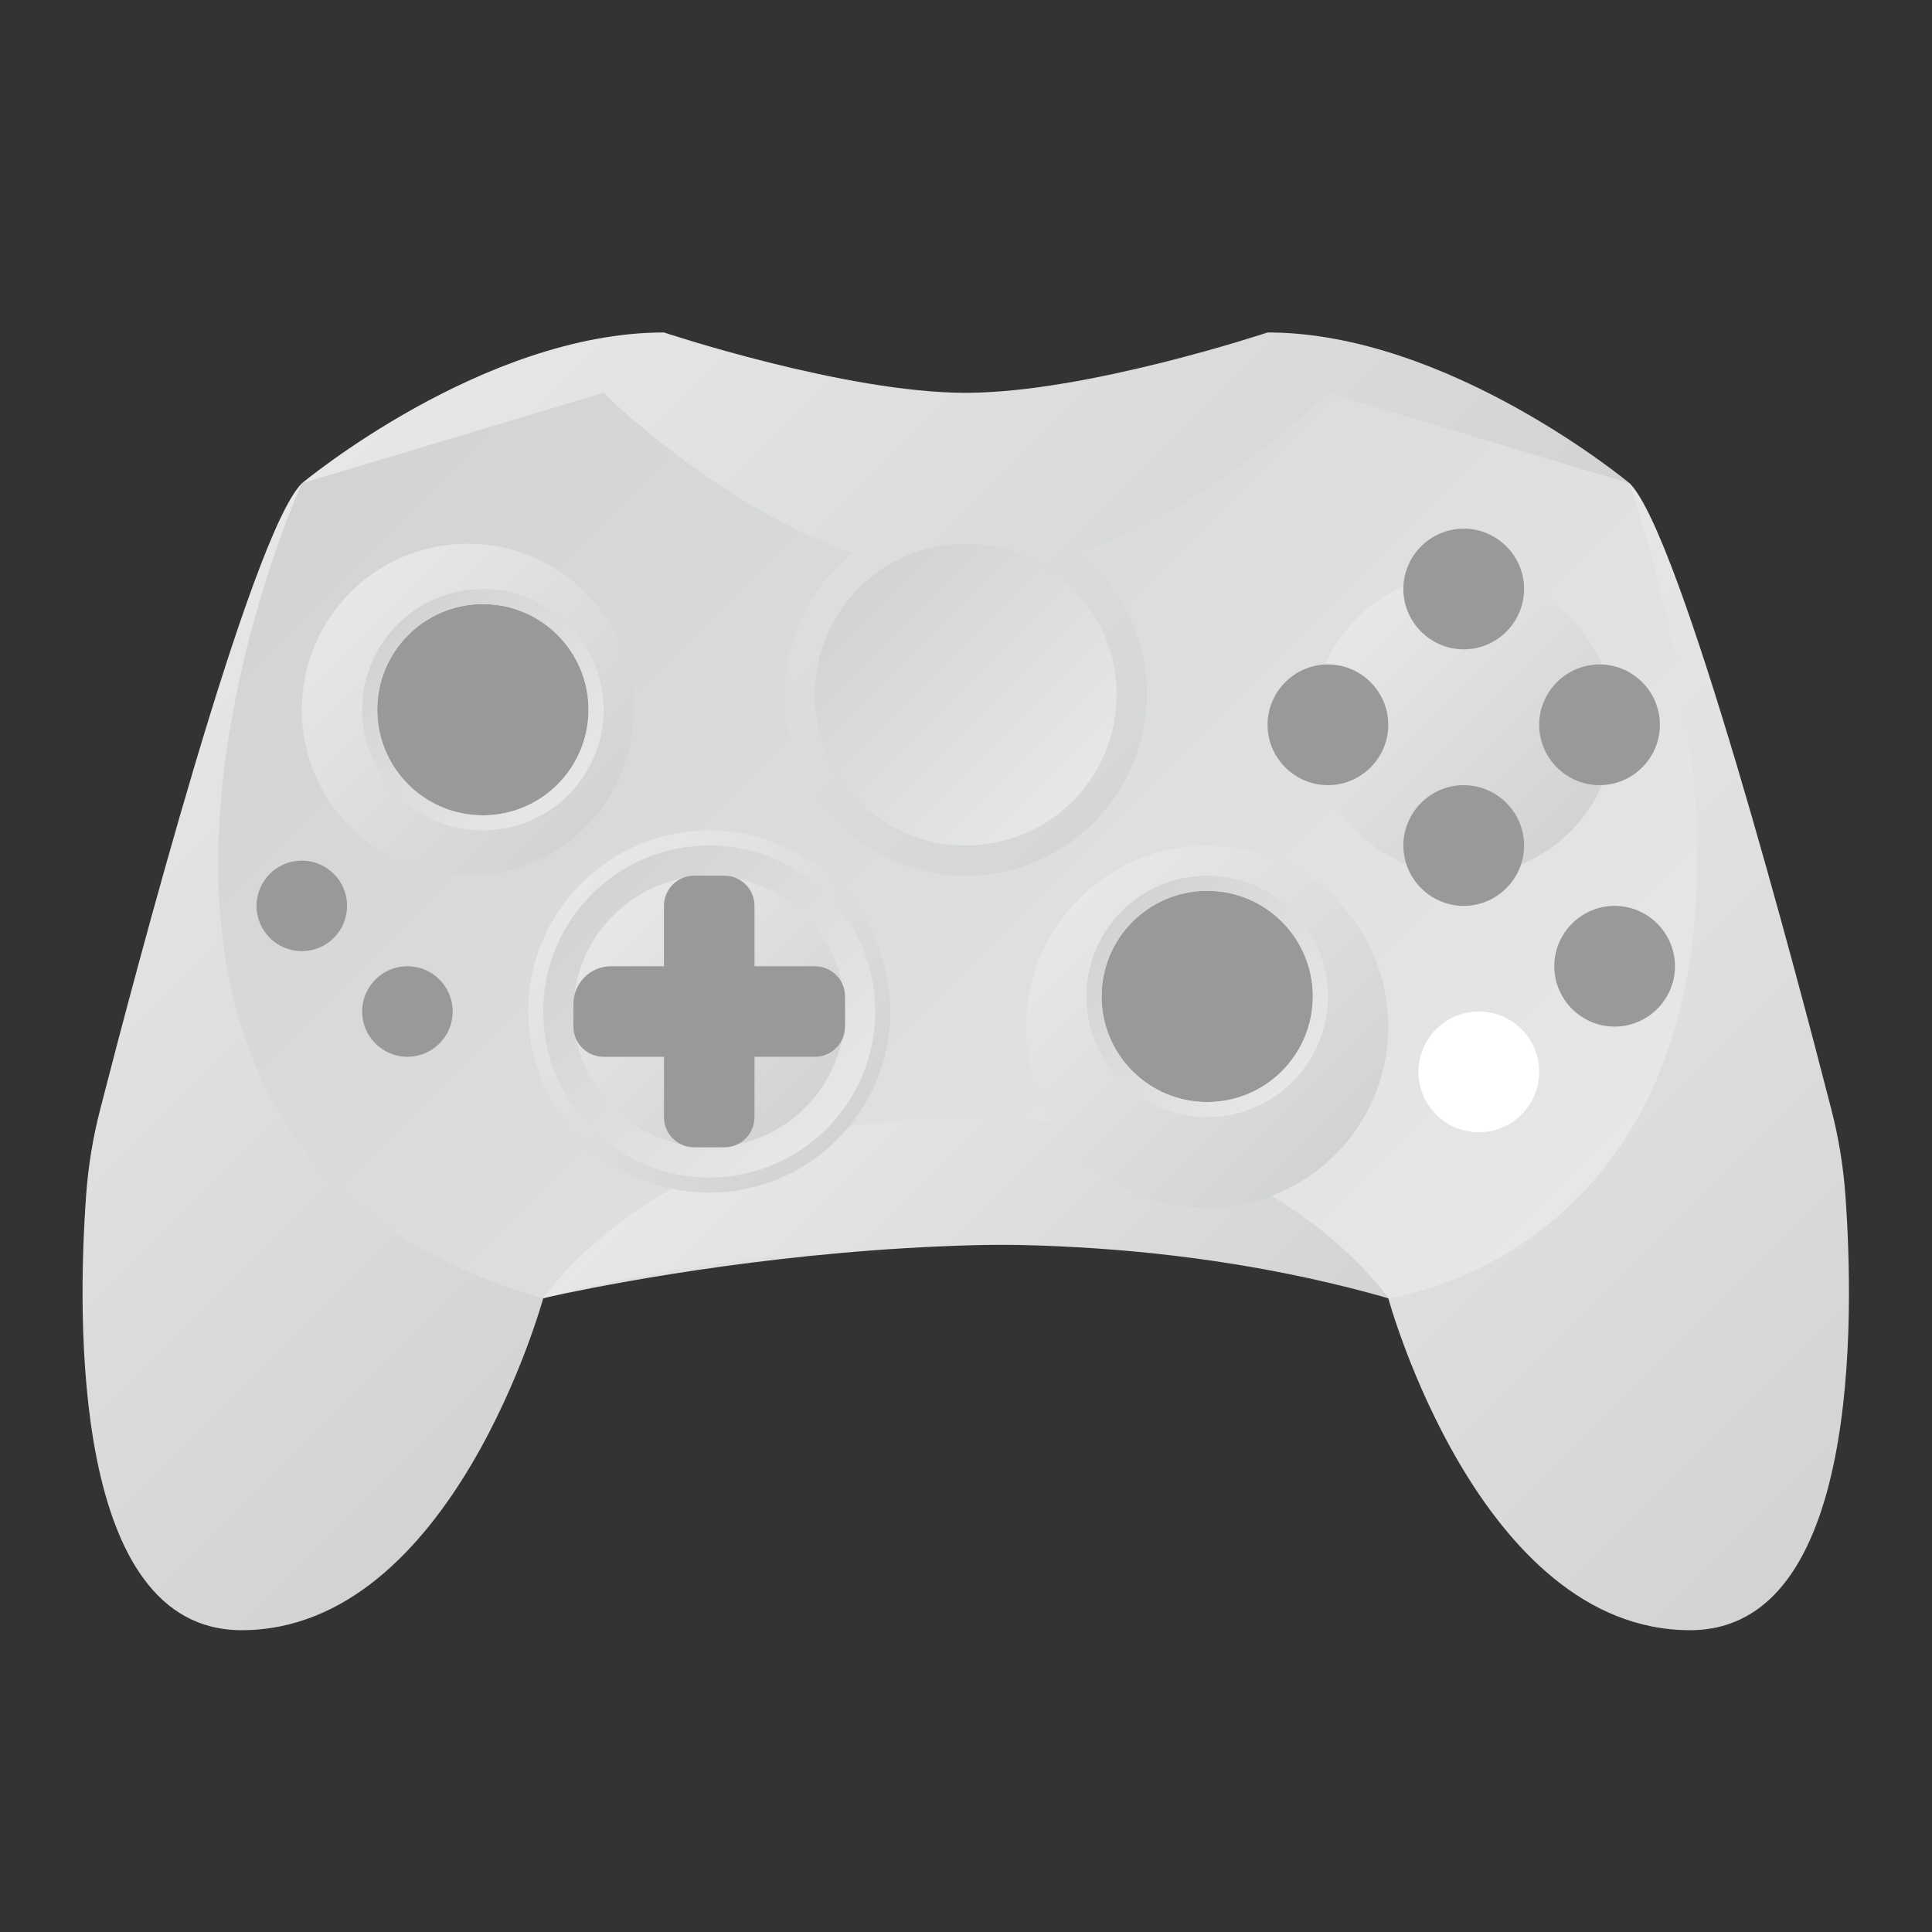 <?xml version="1.0" encoding="UTF-8" standalone="no"?>
<svg
   xmlns:dc="http://purl.org/dc/elements/1.1/"
   xmlns:cc="http://creativecommons.org/ns#"
   xmlns:rdf="http://www.w3.org/1999/02/22-rdf-syntax-ns#"
   xmlns:svg="http://www.w3.org/2000/svg"
   xmlns="http://www.w3.org/2000/svg"
   viewBox="0 0 341.333 341.333"
   height="256"
   width="256"
   xml:space="preserve"
   id="svg2"
   version="1.1"><rect x="0" y="0" width="341.333" height="341.333" fill="#333333" stroke="none"/><defs
     id="defs6"><clipPath
       id="clipPath18"
       clipPathUnits="userSpaceOnUse"><path
         id="path16"
         d="m 128,204 c -16,0 -40,8 -40,8 v 0 C 64,212 40,192 40,192 v 0 l 88,-60 88,60 c 0,0 -24,20 -48,20 v 0 c 0,0 -24,-8 -40,-8" /></clipPath><linearGradient
       id="linearGradient28"
       spreadMethod="pad"
       gradientTransform="matrix(88,-88,-88,-88,84,236)"
       gradientUnits="userSpaceOnUse"
       y2="0"
       x2="1"
       y1="0"
       x1="0"><stop
         id="stop24"
         offset="0"
         style="stop-opacity:1;stop-color:#e6e7e8" /><stop
         id="stop26"
         offset="1"
         style="stop-opacity:1;stop-color:#d1d3d4" /></linearGradient><clipPath
       id="clipPath38"
       clipPathUnits="userSpaceOnUse"><path
         id="path36"
         d="m 184,84 c 0,0 12,-44 40,-44 v 0 c 22.532,0 21.752,41.443 20.588,57.63 v 0 c -0.275,3.815 -0.889,7.588 -1.839,11.293 v 0 C 238.249,126.461 222.795,185.205 216,192 v 0 z" /></clipPath><linearGradient
       id="linearGradient48"
       spreadMethod="pad"
       gradientTransform="matrix(83.233,-83.233,-83.233,-83.233,177.129,153.129)"
       gradientUnits="userSpaceOnUse"
       y2="0"
       x2="1"
       y1="0"
       x1="0"><stop
         id="stop44"
         offset="0"
         style="stop-opacity:1;stop-color:#e6e7e8" /><stop
         id="stop46"
         offset="1"
         style="stop-opacity:1;stop-color:#d1d3d4" /></linearGradient><clipPath
       id="clipPath58"
       clipPathUnits="userSpaceOnUse"><path
         id="path56"
         d="M 13.252,108.923 C 12.3,105.218 11.686,101.445 11.412,97.63 v 0 C 10.248,81.443 9.469,40 32,40 v 0 c 28,0 40,44 40,44 v 0 L 40,192 C 33.205,185.205 17.752,126.461 13.252,108.923" /></clipPath><linearGradient
       id="linearGradient68"
       spreadMethod="pad"
       gradientTransform="matrix(77.743,-77.743,-77.743,-77.743,-1.617,150.383)"
       gradientUnits="userSpaceOnUse"
       y2="0"
       x2="1"
       y1="0"
       x1="0"><stop
         id="stop64"
         offset="0"
         style="stop-opacity:1;stop-color:#e6e7e8" /><stop
         id="stop66"
         offset="1"
         style="stop-opacity:1;stop-color:#d1d3d4" /></linearGradient><clipPath
       id="clipPath78"
       clipPathUnits="userSpaceOnUse"><path
         id="path76"
         d="M 142.947,182.757 C 148.459,178.356 152,171.585 152,164 v 0 c 0,-13.234 -10.767,-24 -24,-24 v 0 c -13.234,0 -24,10.766 -24,24 v 0 c 0,7.585 3.541,14.356 9.053,18.757 v 0 C 94.952,189.059 80,204 80,204 v 0 L 40,192 C 40,192 0,104 72,84 v 0 c 0,0 68,16 112,0 v 0 c 0,0 64,8 32,108 v 0 l -40,12 c 0,0 -14.952,-14.941 -33.053,-21.243" /></clipPath><linearGradient
       id="linearGradient88"
       spreadMethod="pad"
       gradientTransform="matrix(-131.899,131.899,131.899,131.899,193.793,81.994)"
       gradientUnits="userSpaceOnUse"
       y2="0"
       x2="1"
       y1="0"
       x1="0"><stop
         id="stop84"
         offset="0"
         style="stop-opacity:1;stop-color:#e6e7e8" /><stop
         id="stop86"
         offset="1"
         style="stop-opacity:1;stop-color:#d1d3d4" /></linearGradient><clipPath
       id="clipPath98"
       clipPathUnits="userSpaceOnUse"><path
         id="path96"
         d="m 40,162 c 0,-12.15 9.849,-22 22,-22 v 0 c 12.15,0 22,9.85 22,22 v 0 c 0,12.15 -9.85,22 -22,22 v 0 c -12.151,0 -22,-9.85 -22,-22" /></clipPath><linearGradient
       id="linearGradient108"
       spreadMethod="pad"
       gradientTransform="matrix(31.113,-31.113,-31.113,-31.113,46.444,177.556)"
       gradientUnits="userSpaceOnUse"
       y2="0"
       x2="1"
       y1="0"
       x1="0"><stop
         id="stop104"
         offset="0"
         style="stop-opacity:1;stop-color:#e6e7e8" /><stop
         id="stop106"
         offset="1"
         style="stop-opacity:1;stop-color:#d1d3d4" /></linearGradient><clipPath
       id="clipPath118"
       clipPathUnits="userSpaceOnUse"><path
         id="path116"
         d="m 174,160 c 0,-11.046 8.954,-20 20,-20 v 0 c 11.046,0 20,8.954 20,20 v 0 c 0,11.046 -8.954,20 -20,20 v 0 c -11.046,0 -20,-8.954 -20,-20" /></clipPath><linearGradient
       id="linearGradient128"
       spreadMethod="pad"
       gradientTransform="matrix(28.284,-28.284,-28.284,-28.284,179.858,174.142)"
       gradientUnits="userSpaceOnUse"
       y2="0"
       x2="1"
       y1="0"
       x1="0"><stop
         id="stop124"
         offset="0"
         style="stop-opacity:1;stop-color:#e6e7e8" /><stop
         id="stop126"
         offset="1"
         style="stop-opacity:1;stop-color:#d1d3d4" /></linearGradient><clipPath
       id="clipPath138"
       clipPathUnits="userSpaceOnUse"><path
         id="path136"
         d="M 0,256 H 256 V 0 H 0 Z" /></clipPath><clipPath
       id="clipPath166"
       clipPathUnits="userSpaceOnUse"><path
         id="path164"
         d="m 72,84 c 0,0 56,16 112,0 v 0 c 0,0 -16,24 -56,24 v 0 C 88,108 72,84 72,84" /></clipPath><linearGradient
       id="linearGradient176"
       spreadMethod="pad"
       gradientTransform="matrix(56.327,-56.327,-56.327,-56.327,99.837,112.49)"
       gradientUnits="userSpaceOnUse"
       y2="0"
       x2="1"
       y1="0"
       x1="0"><stop
         id="stop172"
         offset="0"
         style="stop-opacity:1;stop-color:#e6e7e8" /><stop
         id="stop174"
         offset="1"
         style="stop-opacity:1;stop-color:#d1d3d4" /></linearGradient><clipPath
       id="clipPath186"
       clipPathUnits="userSpaceOnUse"><path
         id="path184"
         d="M 0,256 H 256 V 0 H 0 Z" /></clipPath><clipPath
       id="clipPath198"
       clipPathUnits="userSpaceOnUse"><path
         id="path196"
         d="m 136,120 c 0,-13.255 10.745,-24 24,-24 v 0 c 13.255,0 24,10.745 24,24 v 0 c 0,13.255 -10.745,24 -24,24 v 0 c -13.255,0 -24,-10.745 -24,-24" /></clipPath><linearGradient
       id="linearGradient208"
       spreadMethod="pad"
       gradientTransform="matrix(33.941,-33.941,-33.941,-33.941,143.029,136.971)"
       gradientUnits="userSpaceOnUse"
       y2="0"
       x2="1"
       y1="0"
       x1="0"><stop
         id="stop204"
         offset="0"
         style="stop-opacity:1;stop-color:#e6e7e8" /><stop
         id="stop206"
         offset="1"
         style="stop-opacity:1;stop-color:#d1d3d4" /></linearGradient><clipPath
       id="clipPath218"
       clipPathUnits="userSpaceOnUse"><path
         id="path216"
         d="M 0,256 H 256 V 0 H 0 Z" /></clipPath><clipPath
       id="clipPath230"
       clipPathUnits="userSpaceOnUse"><path
         id="path228"
         d="m 144,124 c 0,-8.822 7.177,-16 16,-16 v 0 c 8.822,0 16,7.178 16,16 v 0 c 0,8.822 -7.178,16 -16,16 v 0 c -8.823,0 -16,-7.178 -16,-16 m 2,0 c 0,7.732 6.267,14 14,14 v 0 c 7.732,0 14,-6.268 14,-14 v 0 c 0,-7.733 -6.268,-14 -14,-14 v 0 c -7.733,0 -14,6.267 -14,14" /></clipPath><linearGradient
       id="linearGradient240"
       spreadMethod="pad"
       gradientTransform="matrix(-22.617,22.617,22.617,22.617,171.308,112.692)"
       gradientUnits="userSpaceOnUse"
       y2="0"
       x2="1"
       y1="0"
       x1="0"><stop
         id="stop236"
         offset="0"
         style="stop-opacity:1;stop-color:#e6e7e8" /><stop
         id="stop238"
         offset="1"
         style="stop-opacity:1;stop-color:#d1d3d4" /></linearGradient><clipPath
       id="clipPath250"
       clipPathUnits="userSpaceOnUse"><path
         id="path248"
         d="M 0,256 H 256 V 0 H 0 Z" /></clipPath><clipPath
       id="clipPath262"
       clipPathUnits="userSpaceOnUse"><path
         id="path260"
         d="m 48,162 c 0,-8.823 7.178,-16 16,-16 v 0 c 8.823,0 16,7.177 16,16 v 0 c 0,8.823 -7.177,16 -16,16 v 0 c -8.822,0 -16,-7.177 -16,-16 m 2,0 c 0,7.732 6.268,14 14,14 v 0 c 7.732,0 14,-6.268 14,-14 v 0 c 0,-7.732 -6.268,-14 -14,-14 v 0 c -7.732,0 -14,6.268 -14,14" /></clipPath><linearGradient
       id="linearGradient272"
       spreadMethod="pad"
       gradientTransform="matrix(-22.617,22.617,22.617,22.617,75.308,150.692)"
       gradientUnits="userSpaceOnUse"
       y2="0"
       x2="1"
       y1="0"
       x1="0"><stop
         id="stop268"
         offset="0"
         style="stop-opacity:1;stop-color:#e6e7e8" /><stop
         id="stop270"
         offset="1"
         style="stop-opacity:1;stop-color:#d1d3d4" /></linearGradient><clipPath
       id="clipPath282"
       clipPathUnits="userSpaceOnUse"><path
         id="path280"
         d="M 0,256 H 256 V 0 H 0 Z" /></clipPath><clipPath
       id="clipPath298"
       clipPathUnits="userSpaceOnUse"><path
         id="path296"
         d="M 70,122 C 70,108.767 80.767,98 94,98 v 0 c 13.233,0 24,10.767 24,24 v 0 c 0,13.233 -10.767,24 -24,24 v 0 C 80.767,146 70,135.233 70,122" /></clipPath><linearGradient
       id="linearGradient308"
       spreadMethod="pad"
       gradientTransform="matrix(33.925,-33.925,-33.925,-33.925,77.037,138.963)"
       gradientUnits="userSpaceOnUse"
       y2="0"
       x2="1"
       y1="0"
       x1="0"><stop
         id="stop304"
         offset="0"
         style="stop-opacity:1;stop-color:#e6e7e8" /><stop
         id="stop306"
         offset="1"
         style="stop-opacity:1;stop-color:#d1d3d4" /></linearGradient><clipPath
       id="clipPath318"
       clipPathUnits="userSpaceOnUse"><path
         id="path316"
         d="m 72,122 c 0,-12.131 9.869,-22 22,-22 v 0 c 12.131,0 22,9.869 22,22 v 0 c 0,12.131 -9.869,22 -22,22 v 0 c -12.131,0 -22,-9.869 -22,-22" /></clipPath><linearGradient
       id="linearGradient328"
       spreadMethod="pad"
       gradientTransform="matrix(-31.098,31.098,31.098,31.098,109.549,106.451)"
       gradientUnits="userSpaceOnUse"
       y2="0"
       x2="1"
       y1="0"
       x1="0"><stop
         id="stop324"
         offset="0"
         style="stop-opacity:1;stop-color:#e6e7e8" /><stop
         id="stop326"
         offset="1"
         style="stop-opacity:1;stop-color:#d1d3d4" /></linearGradient><clipPath
       id="clipPath338"
       clipPathUnits="userSpaceOnUse"><path
         id="path336"
         d="m 108,164 c 0,-11.046 8.954,-20 20,-20 v 0 c 11.046,0 20,8.954 20,20 v 0 c 0,11.046 -8.954,20 -20,20 v 0 c -11.046,0 -20,-8.954 -20,-20" /></clipPath><linearGradient
       id="linearGradient348"
       spreadMethod="pad"
       gradientTransform="matrix(-28.284,28.284,28.284,28.284,142.142,149.858)"
       gradientUnits="userSpaceOnUse"
       y2="0"
       x2="1"
       y1="0"
       x1="0"><stop
         id="stop344"
         offset="0"
         style="stop-opacity:1;stop-color:#e6e7e8" /><stop
         id="stop346"
         offset="1"
         style="stop-opacity:1;stop-color:#d1d3d4" /></linearGradient><clipPath
       id="clipPath358"
       clipPathUnits="userSpaceOnUse"><path
         id="path356"
         d="m 76,122 c 0,-9.941 8.059,-18 18,-18 v 0 c 9.941,0 18,8.059 18,18 v 0 c 0,9.941 -8.059,18 -18,18 v 0 c -9.941,0 -18,-8.059 -18,-18" /></clipPath><linearGradient
       id="linearGradient368"
       spreadMethod="pad"
       gradientTransform="matrix(25.456,-25.456,-25.456,-25.456,81.272,134.728)"
       gradientUnits="userSpaceOnUse"
       y2="0"
       x2="1"
       y1="0"
       x1="0"><stop
         id="stop364"
         offset="0"
         style="stop-opacity:1;stop-color:#e6e7e8" /><stop
         id="stop366"
         offset="1"
         style="stop-opacity:1;stop-color:#d1d3d4" /></linearGradient><clipPath
       id="clipPath378"
       clipPathUnits="userSpaceOnUse"><path
         id="path376"
         d="M 0,256 H 256 V 0 H 0 Z" /></clipPath></defs><g
     transform="matrix(1.333,0,0,-1.333,0,341.333)"
     id="g10"><g
       id="g12"><g
         clip-path="url(#clipPath18)"
         id="g14"><g
           id="g20"><g
             id="g22"><path
               id="path30"
               style="fill:url(#linearGradient28);stroke:none"
               d="m 128,204 c -16,0 -40,8 -40,8 v 0 C 64,212 40,192 40,192 v 0 l 88,-60 88,60 c 0,0 -24,20 -48,20 v 0 c 0,0 -24,-8 -40,-8" /></g></g></g></g><g
       id="g32"><g
         clip-path="url(#clipPath38)"
         id="g34"><g
           id="g40"><g
             id="g42"><path
               id="path50"
               style="fill:url(#linearGradient48);stroke:none"
               d="m 184,84 c 0,0 12,-44 40,-44 v 0 c 22.532,0 21.752,41.443 20.588,57.63 v 0 c -0.275,3.815 -0.889,7.588 -1.839,11.293 v 0 C 238.249,126.461 222.795,185.205 216,192 v 0 z" /></g></g></g></g><g
       id="g52"><g
         clip-path="url(#clipPath58)"
         id="g54"><g
           id="g60"><g
             id="g62"><path
               id="path70"
               style="fill:url(#linearGradient68);stroke:none"
               d="M 13.252,108.923 C 12.3,105.218 11.686,101.445 11.412,97.63 v 0 C 10.248,81.443 9.469,40 32,40 v 0 c 28,0 40,44 40,44 v 0 L 40,192 C 33.205,185.205 17.752,126.461 13.252,108.923" /></g></g></g></g><g
       id="g72"><g
         clip-path="url(#clipPath78)"
         id="g74"><g
           id="g80"><g
             id="g82"><path
               id="path90"
               style="fill:url(#linearGradient88);stroke:none"
               d="M 142.947,182.757 C 148.459,178.356 152,171.585 152,164 v 0 c 0,-13.234 -10.767,-24 -24,-24 v 0 c -13.234,0 -24,10.766 -24,24 v 0 c 0,7.585 3.541,14.356 9.053,18.757 v 0 C 94.952,189.059 80,204 80,204 v 0 L 40,192 C 40,192 0,104 72,84 v 0 c 0,0 68,16 112,0 v 0 c 0,0 64,8 32,108 v 0 l -40,12 c 0,0 -14.952,-14.941 -33.053,-21.243" /></g></g></g></g><g
       id="g92"><g
         clip-path="url(#clipPath98)"
         id="g94"><g
           id="g100"><g
             id="g102"><path
               id="path110"
               style="fill:url(#linearGradient108);stroke:none"
               d="m 40,162 c 0,-12.15 9.849,-22 22,-22 v 0 c 12.15,0 22,9.85 22,22 v 0 c 0,12.15 -9.85,22 -22,22 v 0 c -12.151,0 -22,-9.85 -22,-22" /></g></g></g></g><g
       id="g112"><g
         clip-path="url(#clipPath118)"
         id="g114"><g
           id="g120"><g
             id="g122"><path
               id="path130"
               style="fill:url(#linearGradient128);stroke:none"
               d="m 174,160 c 0,-11.046 8.954,-20 20,-20 v 0 c 11.046,0 20,8.954 20,20 v 0 c 0,11.046 -8.954,20 -20,20 v 0 c -11.046,0 -20,-8.954 -20,-20" /></g></g></g></g><g
       id="g132"><g
         clip-path="url(#clipPath138)"
         id="g134"><g
           transform="translate(176,152)"
           id="g140"><path
             id="path142"
             style="fill:#999999;fill-opacity:1;fill-rule:nonzero;stroke:none"
             d="m 0,0 v 0 c -4.4,0 -8,3.6 -8,8 0,4.4 3.6,8 8,8 C 4.4,16 8,12.4 8,8 8,3.6 4.4,0 0,0" /></g><g
           transform="translate(212,152)"
           id="g144"><path
             id="path146"
             style="fill:#999999;fill-opacity:1;fill-rule:nonzero;stroke:none"
             d="m 0,0 v 0 c -4.4,0 -8,3.6 -8,8 0,4.4 3.6,8 8,8 C 4.4,16 8,12.4 8,8 8,3.6 4.4,0 0,0" /></g><g
           transform="translate(194,170)"
           id="g148"><path
             id="path150"
             style="fill:#999999;fill-opacity:1;fill-rule:nonzero;stroke:none"
             d="m 0,0 v 0 c -4.4,0 -8,3.6 -8,8 0,4.4 3.6,8 8,8 C 4.4,16 8,12.4 8,8 8,3.6 4.4,0 0,0" /></g><g
           transform="translate(194,136)"
           id="g152"><path
             id="path154"
             style="fill:#999999;fill-opacity:1;fill-rule:nonzero;stroke:none"
             d="m 0,0 v 0 c -4.4,0 -8,3.6 -8,8 0,4.4 3.6,8 8,8 C 4.4,16 8,12.4 8,8 8,3.6 4.4,0 0,0" /></g><g
           transform="translate(214,120)"
           id="g156"><path
             id="path158"
             style="fill:#999999;fill-opacity:1;fill-rule:nonzero;stroke:none"
             d="m 0,0 v 0 c -4.4,0 -8,3.6 -8,8 0,4.4 3.6,8 8,8 C 4.4,16 8,12.4 8,8 8,3.6 4.4,0 0,0" /></g></g></g><g
       id="g160"><g
         clip-path="url(#clipPath166)"
         id="g162"><g
           id="g168"><g
             id="g170"><path
               id="path178"
               style="fill:url(#linearGradient176);stroke:none"
               d="m 72,84 c 0,0 56,16 112,0 v 0 c 0,0 -16,24 -56,24 v 0 C 88,108 72,84 72,84" /></g></g></g></g><g
       id="g180"><g
         clip-path="url(#clipPath186)"
         id="g182"><g
           transform="translate(204,114)"
           id="g188"><path
             id="path190"
             style="fill:#ffffff;fill-opacity:1;fill-rule:nonzero;stroke:none"
             d="m 0,0 c 0,-4.418 -3.582,-8 -8,-8 -4.418,0 -8,3.582 -8,8 0,4.418 3.582,8 8,8 4.418,0 8,-3.582 8,-8" /></g></g></g><g
       id="g192"><g
         clip-path="url(#clipPath198)"
         id="g194"><g
           id="g200"><g
             id="g202"><path
               id="path210"
               style="fill:url(#linearGradient208);stroke:none"
               d="m 136,120 c 0,-13.255 10.745,-24 24,-24 v 0 c 13.255,0 24,10.745 24,24 v 0 c 0,13.255 -10.745,24 -24,24 v 0 c -13.255,0 -24,-10.745 -24,-24" /></g></g></g></g><g
       id="g212"><g
         clip-path="url(#clipPath218)"
         id="g214"><g
           transform="translate(174,124)"
           id="g220"><path
             id="path222"
             style="fill:#999999;fill-opacity:1;fill-rule:nonzero;stroke:none"
             d="m 0,0 c 0,-7.732 -6.268,-14 -14,-14 -7.732,0 -14,6.268 -14,14 0,7.732 6.268,14 14,14 C -6.268,14 0,7.732 0,0" /></g></g></g><g
       id="g224"><g
         clip-path="url(#clipPath230)"
         id="g226"><g
           id="g232"><g
             id="g234"><path
               id="path242"
               style="fill:url(#linearGradient240);stroke:none"
               d="m 144,124 c 0,-8.822 7.177,-16 16,-16 v 0 c 8.822,0 16,7.178 16,16 v 0 c 0,8.822 -7.178,16 -16,16 v 0 c -8.823,0 -16,-7.178 -16,-16 m 2,0 c 0,7.732 6.267,14 14,14 v 0 c 7.732,0 14,-6.268 14,-14 v 0 c 0,-7.733 -6.268,-14 -14,-14 v 0 c -7.733,0 -14,6.267 -14,14" /></g></g></g></g><g
       id="g244"><g
         clip-path="url(#clipPath250)"
         id="g246"><g
           transform="translate(78,162)"
           id="g252"><path
             id="path254"
             style="fill:#999999;fill-opacity:1;fill-rule:nonzero;stroke:none"
             d="m 0,0 c 0,-7.732 -6.268,-14 -14,-14 -7.732,0 -14,6.268 -14,14 0,7.732 6.268,14 14,14 C -6.268,14 0,7.732 0,0" /></g></g></g><g
       id="g256"><g
         clip-path="url(#clipPath262)"
         id="g258"><g
           id="g264"><g
             id="g266"><path
               id="path274"
               style="fill:url(#linearGradient272);stroke:none"
               d="m 48,162 c 0,-8.823 7.178,-16 16,-16 v 0 c 8.823,0 16,7.177 16,16 v 0 c 0,8.823 -7.177,16 -16,16 v 0 c -8.822,0 -16,-7.177 -16,-16 m 2,0 c 0,7.732 6.268,14 14,14 v 0 c 7.732,0 14,-6.268 14,-14 v 0 c 0,-7.732 -6.268,-14 -14,-14 v 0 c -7.732,0 -14,6.268 -14,14" /></g></g></g></g><g
       id="g276"><g
         clip-path="url(#clipPath282)"
         id="g278"><g
           transform="translate(46,136)"
           id="g284"><path
             id="path286"
             style="fill:#999999;fill-opacity:1;fill-rule:nonzero;stroke:none"
             d="m 0,0 c 0,-3.313 -2.687,-6 -6,-6 -3.313,0 -6,2.687 -6,6 0,3.313 2.687,6 6,6 3.313,0 6,-2.687 6,-6" /></g><g
           transform="translate(60,122)"
           id="g288"><path
             id="path290"
             style="fill:#999999;fill-opacity:1;fill-rule:nonzero;stroke:none"
             d="m 0,0 c 0,-3.313 -2.687,-6 -6,-6 -3.313,0 -6,2.687 -6,6 0,3.313 2.687,6 6,6 3.313,0 6,-2.687 6,-6" /></g></g></g><g
       id="g292"><g
         clip-path="url(#clipPath298)"
         id="g294"><g
           id="g300"><g
             id="g302"><path
               id="path310"
               style="fill:url(#linearGradient308);stroke:none"
               d="M 70,122 C 70,108.767 80.767,98 94,98 v 0 c 13.233,0 24,10.767 24,24 v 0 c 0,13.233 -10.767,24 -24,24 v 0 C 80.767,146 70,135.233 70,122" /></g></g></g></g><g
       id="g312"><g
         clip-path="url(#clipPath318)"
         id="g314"><g
           id="g320"><g
             id="g322"><path
               id="path330"
               style="fill:url(#linearGradient328);stroke:none"
               d="m 72,122 c 0,-12.131 9.869,-22 22,-22 v 0 c 12.131,0 22,9.869 22,22 v 0 c 0,12.131 -9.869,22 -22,22 v 0 c -12.131,0 -22,-9.869 -22,-22" /></g></g></g></g><g
       id="g332"><g
         clip-path="url(#clipPath338)"
         id="g334"><g
           id="g340"><g
             id="g342"><path
               id="path350"
               style="fill:url(#linearGradient348);stroke:none"
               d="m 108,164 c 0,-11.046 8.954,-20 20,-20 v 0 c 11.046,0 20,8.954 20,20 v 0 c 0,11.046 -8.954,20 -20,20 v 0 c -11.046,0 -20,-8.954 -20,-20" /></g></g></g></g><g
       id="g352"><g
         clip-path="url(#clipPath358)"
         id="g354"><g
           id="g360"><g
             id="g362"><path
               id="path370"
               style="fill:url(#linearGradient368);stroke:none"
               d="m 76,122 c 0,-9.941 8.059,-18 18,-18 v 0 c 9.941,0 18,8.059 18,18 v 0 c 0,9.941 -8.059,18 -18,18 v 0 c -9.941,0 -18,-8.059 -18,-18" /></g></g></g></g><g
       id="g372"><g
         clip-path="url(#clipPath378)"
         id="g374"><g
           transform="translate(108,128)"
           id="g380"><path
             id="path382"
             style="fill:#999999;fill-opacity:1;fill-rule:nonzero;stroke:none"
             d="m 0,0 h -8 v 8 c 0,2.209 -1.791,4 -4,4 h -4 c -2.209,0 -4,-1.791 -4,-4 V 0 h -7 c -2.761,0 -5,-2.238 -5,-5 v -3 c 0,-2.209 1.791,-4 4,-4 h 8 v -8 c 0,-2.209 1.791,-4 4,-4 h 4 c 2.209,0 4,1.791 4,4 v 8 h 8 c 2.209,0 4,1.791 4,4 v 4 C 4,-1.791 2.209,0 0,0" /></g></g></g></g></svg>